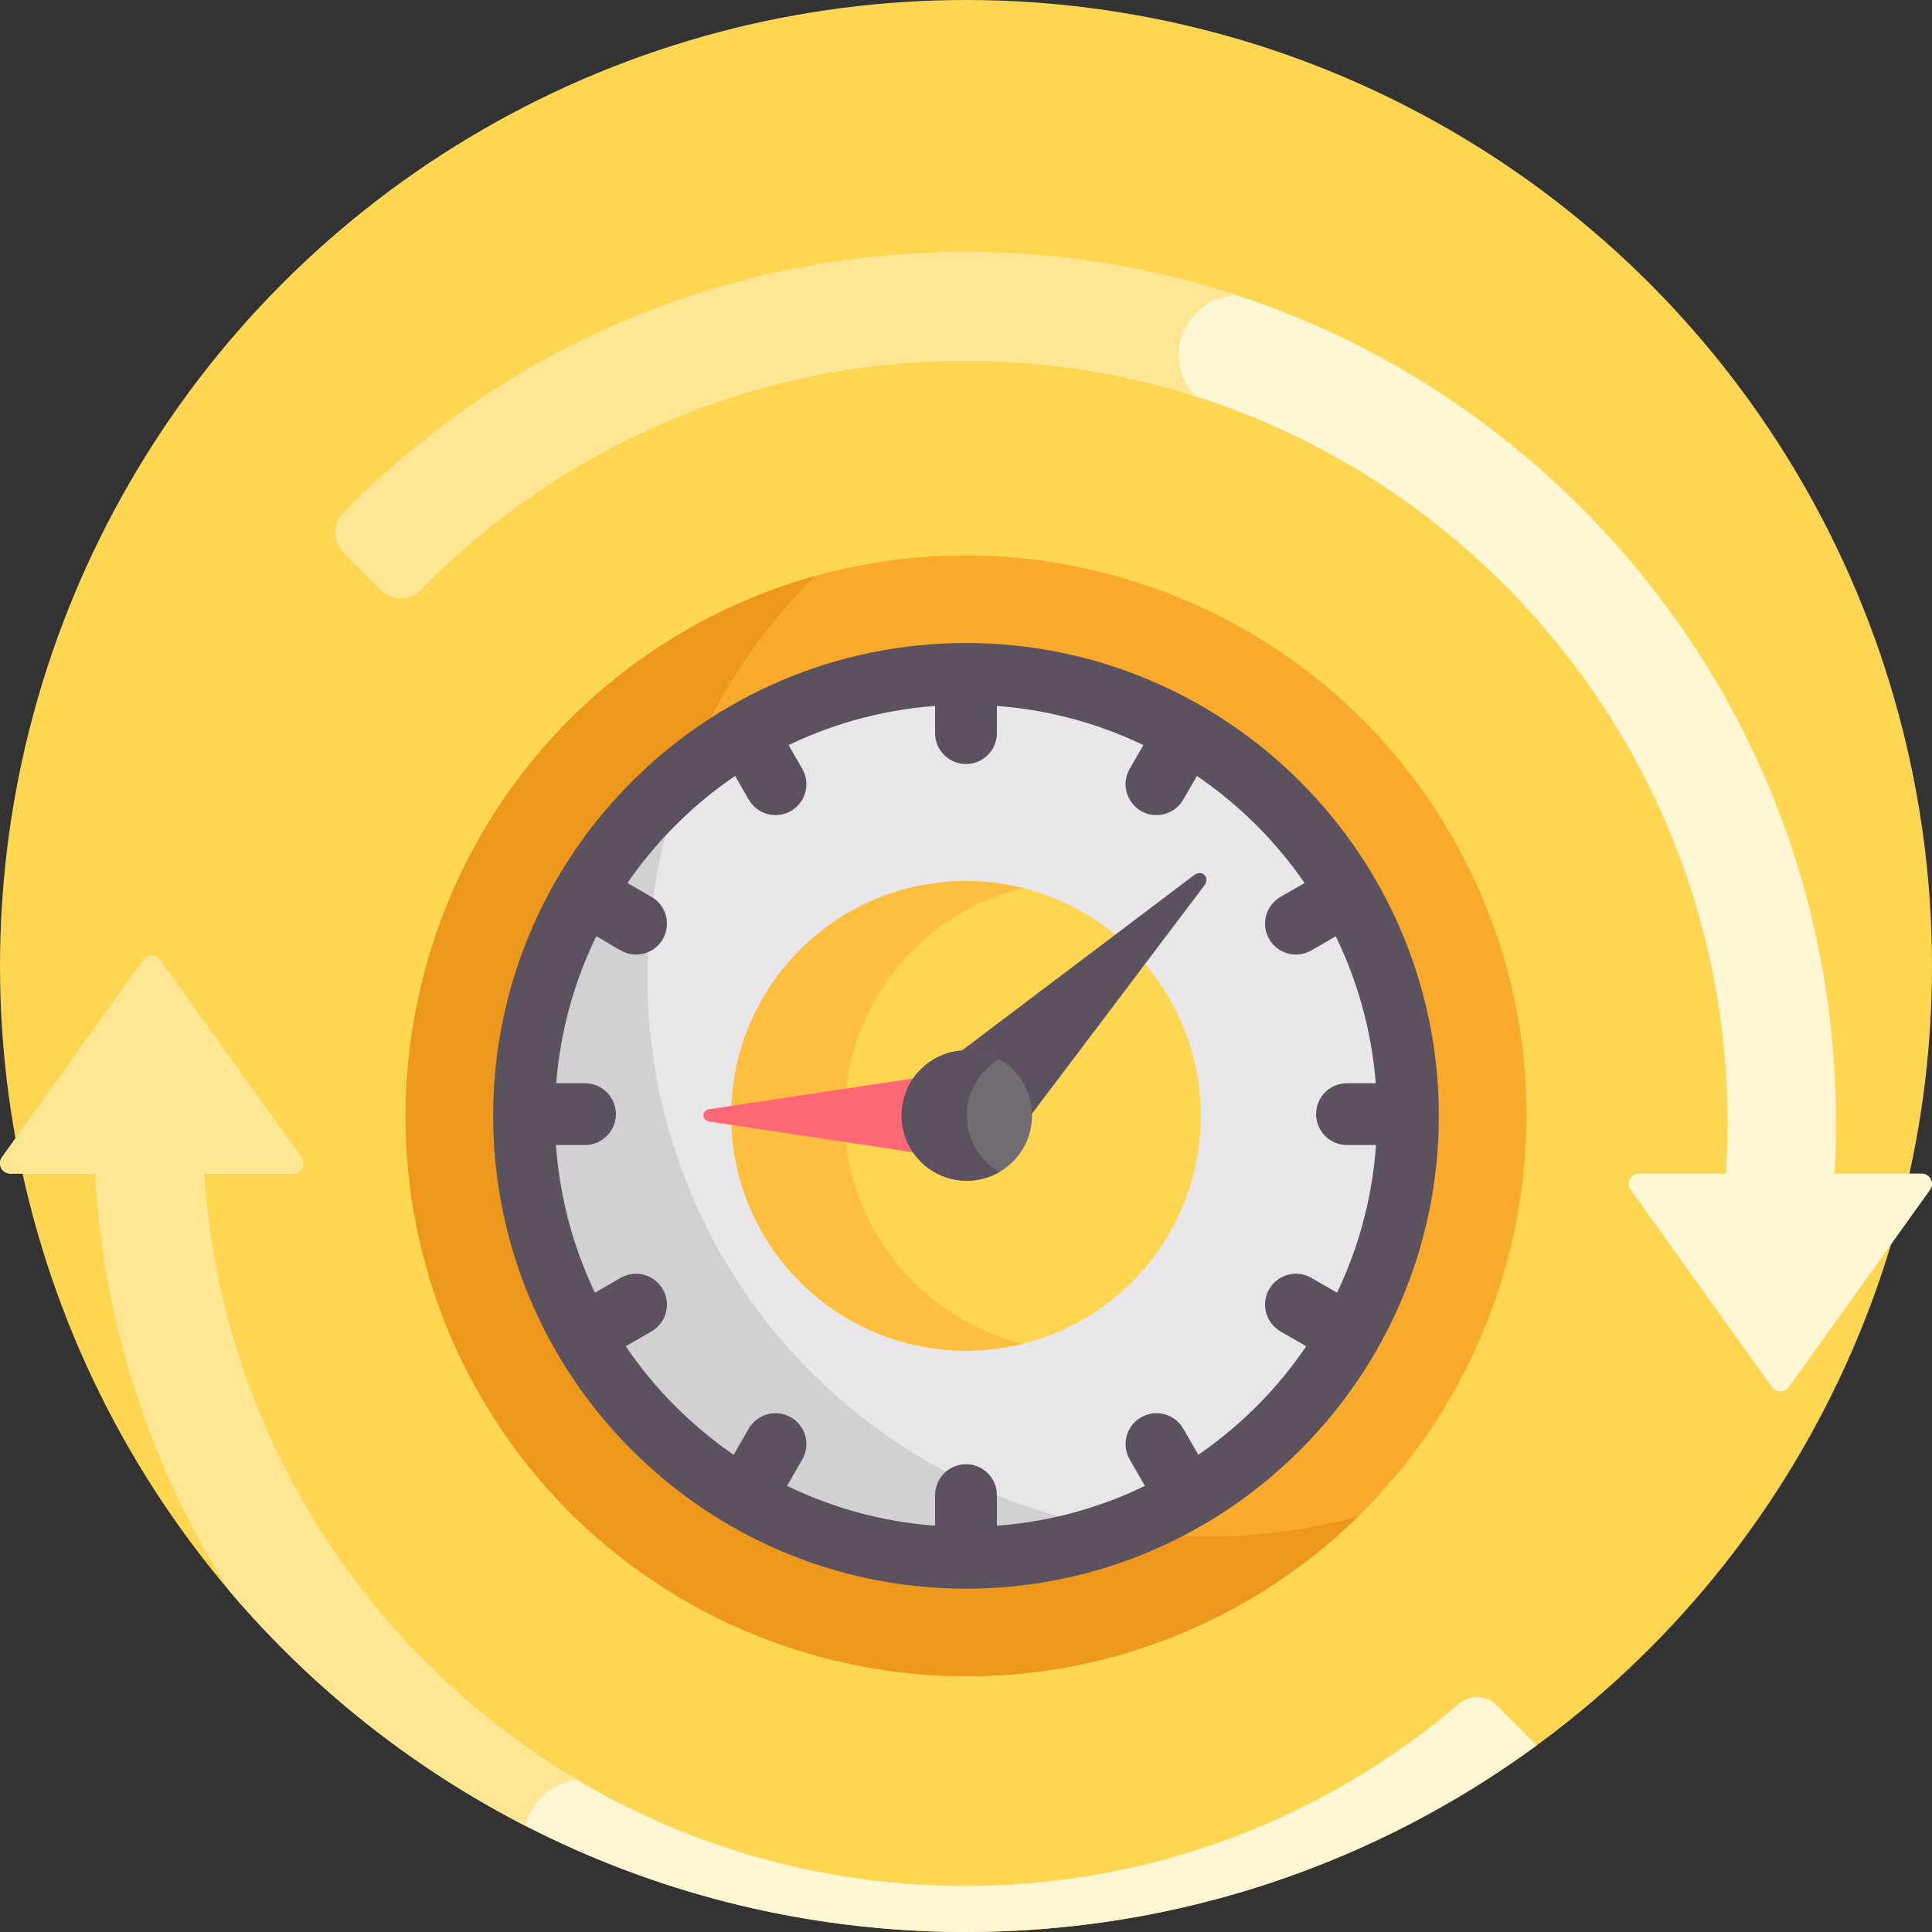 <?xml version="1.0" encoding="iso-8859-1"?>
<!-- Generator: Adobe Illustrator 19.0.0, SVG Export Plug-In . SVG Version: 6.00 Build 0)  -->
<svg version="1.1" id="Capa_1" xmlns="http://www.w3.org/2000/svg" xmlns:xlink="http://www.w3.org/1999/xlink" x="0px" y="0px"
	 viewBox="0 0 512 512" style="enable-background:new 0 0 512 512;" xml:space="preserve">
<rect x="0" y="0" width="512" height="512" fill="#333333" stroke="none"/>
<circle style="fill:#FED652;" cx="256" cy="256" r="256"/>
<g>
	<path style="fill:#FFF6D4;" d="M407.203,462.576c-0.168-0.209-0.347-0.412-0.542-0.606l-10.084-10.084
		c-2.708-2.708-7.027-2.844-9.941-0.36c-35.296,30.087-81.031,48.272-130.936,48.272c-106.969,0-194.78-83.532-201.667-188.789
		H77.63c2.221,0,3.513-2.513,2.219-4.319l-37.448-52.278c-1.089-1.52-3.349-1.52-4.437,0L0.515,306.689
		c-1.294,1.806-0.003,4.319,2.219,4.319h22.501c2.253,39.829,14.587,77.754,35.762,110.825C107.949,476.999,177.88,512,256,512
		C312.564,512,364.833,493.641,407.203,462.576z"/>
	<path style="fill:#FFF6D4;" d="M509.266,311.008h-23.103c3.76-66.529-20.477-129.82-67.225-176.568
		c-43.603-43.602-101.576-67.615-163.239-67.615c-62.302,0-121.008,24.56-164.71,69.101c-2.843,2.898-2.829,7.543,0.041,10.413
		l10.109,10.109c2.807,2.806,7.377,2.814,10.152-0.023c36.712-37.531,87.882-60.862,144.408-60.862
		c115.705,0,209.356,97.92,201.667,215.446h-22.995c-2.222,0-3.512,2.513-2.219,4.319l37.447,52.279c1.089,1.52,3.349,1.52,4.438,0
		l37.447-52.279C512.779,313.52,511.487,311.008,509.266,311.008z"/>
</g>
<path style="fill:#F9AA2B;" d="M330.27,424.35c-70.932,40.953-161.957,16.562-202.91-54.37
	c-40.953-70.933-16.564-161.959,54.368-202.912c70.933-40.953,161.959-16.562,202.912,54.371S401.203,383.397,330.27,424.35z"/>
<path style="fill:#ED971B;" d="M191.446,332.981c-34.568-59.874-22.579-134.064,24.658-180.372
	c-11.77,3.279-23.317,8.075-34.376,14.46c-70.932,40.953-95.322,131.979-54.368,202.912c40.953,70.932,131.978,95.322,202.91,54.37
	c11.059-6.385,20.986-13.987,29.711-22.54C296.259,419.565,226.014,392.854,191.446,332.981z"/>
<path style="fill:#E8E6E9;" d="M255.999,178.589c-64.579,0-117.119,52.54-117.119,117.121c0,64.579,52.539,117.119,117.119,117.119
	s117.12-52.539,117.12-117.119S320.58,178.589,255.999,178.589z"/>
<path style="fill:#D3D0D4;" d="M191.446,332.98c-23.286-40.333-25.443-87.16-9.933-127.587
	c-26.021,21.499-42.632,54.004-42.632,90.316c0,64.579,52.539,117.119,117.119,117.119c14.445,0,28.284-2.635,41.071-7.439
	C254.268,398.632,214.75,373.344,191.446,332.98z"/>
<g>
	<path style="fill:#5C515E;" d="M256,177.201c-4.521,0-8.187,3.665-8.187,8.187v8.904c0,4.522,3.665,8.187,8.187,8.187
		c4.521,0,8.187-3.665,8.187-8.187v-8.904C264.188,180.866,260.521,177.201,256,177.201z"/>
	<path style="fill:#5C515E;" d="M256,388.037c-4.521,0-8.187,3.665-8.187,8.187v8.904c0,4.522,3.665,8.187,8.187,8.187
		c4.521,0,8.187-3.665,8.187-8.187v-8.904C264.188,391.702,260.521,388.037,256,388.037z"/>
	<path style="fill:#5C515E;" d="M315.029,193.018c-3.914-2.261-8.923-0.92-11.183,2.997l-4.452,7.711
		c-3.165,5.483,0.846,12.281,7.083,12.281c2.829,0,5.582-1.468,7.098-4.095l4.452-7.711
		C320.286,200.285,318.944,195.278,315.029,193.018z"/>
	<path style="fill:#5C515E;" d="M209.611,375.608c-3.915-2.259-8.923-0.921-11.184,2.997l-4.452,7.71
		c-3.161,5.475,0.834,12.281,7.083,12.281c2.829,0,5.581-1.468,7.097-4.095l4.452-7.71
		C214.868,382.876,213.526,377.869,209.611,375.608z"/>
	<path style="fill:#5C515E;" d="M347.533,251.865l7.711-4.452c3.916-2.26,5.258-7.267,2.998-11.183
		c-2.262-3.915-7.269-5.259-11.183-2.997l-7.711,4.452c-3.916,2.26-5.258,7.267-2.998,11.183
		C338.621,252.803,343.635,254.115,347.533,251.865z"/>
	<path style="fill:#5C515E;" d="M164.467,338.651l-7.711,4.452c-3.915,2.26-5.258,7.267-2.997,11.183
		c2.267,3.928,7.278,5.25,11.183,2.997l7.711-4.452c3.915-2.26,5.258-7.267,2.997-11.183
		C173.39,337.732,168.383,336.393,164.467,338.651z"/>
	<path style="fill:#5C515E;" d="M365.87,287.072h-8.904c-4.521,0-8.187,3.665-8.187,8.187s3.665,8.187,8.187,8.187h8.904
		c4.521,0,8.187-3.665,8.187-8.187S370.392,287.072,365.87,287.072z"/>
	<path style="fill:#5C515E;" d="M163.221,295.259c0-4.522-3.665-8.187-8.187-8.187h-8.904c-4.521,0-8.187,3.665-8.187,8.187
		s3.665,8.187,8.187,8.187h8.904C159.556,303.446,163.221,299.781,163.221,295.259z"/>
	<path style="fill:#5C515E;" d="M355.243,343.103l-7.711-4.452c-3.915-2.26-8.923-0.921-11.183,2.997
		c-2.26,3.917-0.918,8.924,2.998,11.183l7.711,4.452c3.899,2.25,8.913,0.937,11.183-2.997
		C360.501,350.37,359.159,345.363,355.243,343.103z"/>
	<path style="fill:#5C515E;" d="M172.654,237.685l-7.711-4.452c-3.918-2.261-8.924-0.92-11.183,2.997
		c-2.261,3.917-0.919,8.924,2.997,11.183c6.801,3.626,8.273,5.55,11.797,5.55c2.829,0,5.582-1.468,7.097-4.095
		C177.912,244.952,176.57,239.945,172.654,237.685z"/>
	<path style="fill:#5C515E;" d="M313.573,378.604c-2.261-3.915-7.267-5.256-11.183-2.997c-3.916,2.261-5.258,7.268-2.997,11.183
		l4.452,7.71c2.267,3.928,7.278,5.25,11.183,2.997c3.916-2.261,5.258-7.268,2.997-11.183L313.573,378.604z"/>
	<path style="fill:#5C515E;" d="M208.155,196.015c-2.26-3.915-7.268-5.256-11.183-2.997c-3.916,2.261-5.258,7.268-2.997,11.183
		l4.452,7.711c2.267,3.928,7.278,5.25,11.183,2.997c3.916-2.261,5.258-7.268,2.997-11.183L208.155,196.015z"/>
</g>
<circle style="fill:#FED652;" cx="256" cy="295.71" r="62.22"/>
<path style="fill:#FEBE40;" d="M223.779,295.709c0-29.19,20.105-53.675,47.221-60.389c-4.805-1.19-9.827-1.832-15-1.832
	c-34.363,0-62.221,27.857-62.221,62.221S221.637,357.93,256,357.93c5.173,0,10.195-0.642,15-1.832
	C243.885,349.384,223.779,324.899,223.779,295.709z"/>
<g>
	<path style="fill:#5C515E;" d="M255.999,421.015c-69.094,0-125.305-56.212-125.305-125.305
		c0-69.095,56.212-125.308,125.305-125.308c69.094,0,125.307,56.213,125.307,125.308
		C381.306,364.804,325.094,421.015,255.999,421.015z M255.999,186.777c-60.065,0-108.931,48.868-108.931,108.934
		c0,60.065,48.866,108.931,108.931,108.931c60.066,0,108.933-48.866,108.933-108.931
		C364.932,235.645,316.065,186.777,255.999,186.777z"/>
	<path style="fill:#5C515E;" d="M266.965,284.129c4.378,4.378,4.754,11.455,1.517,17.631l50.689-67.109
		c1.611-2.132-0.596-4.338-2.728-2.728l-67.109,50.689C255.51,279.375,262.586,279.751,266.965,284.129z"/>
</g>
<path style="fill:#FD6874;" d="M239.738,295.576c0-3.842,1.581-7.352,4.186-10.063l-55.98,8.436c-2.065,0.311-2.065,2.942,0,3.253
	l55.98,8.436C241.319,302.928,239.738,299.418,239.738,295.576z"/>
<circle style="fill:#716B72;" cx="256.21" cy="295.63" r="17.281"/>
<path style="fill:#5C515E;" d="M256.207,295.626c0-6.393,3.48-11.961,8.641-14.951c-2.544-1.474-5.489-2.331-8.641-2.331
	c-9.544,0-17.281,7.737-17.281,17.282s7.737,17.282,17.281,17.282c3.151,0,6.097-0.857,8.641-2.331
	C259.688,307.587,256.207,302.019,256.207,295.626z"/>
<g>
	<path style="fill:#FFE693;" d="M312.398,94.102c0-8.598,6.836-15.582,15.368-15.857c-22.957-7.514-47.211-11.421-72.067-11.421
		c-62.295,0-121.009,24.558-164.71,69.101c-2.843,2.898-2.829,7.543,0.041,10.413l10.109,10.109
		c2.807,2.806,7.377,2.814,10.152-0.023c36.712-37.531,87.882-60.862,144.408-60.862c21.266,0,41.772,3.311,61.039,9.428
		C314.054,102.146,312.398,98.321,312.398,94.102z"/>
	<path style="fill:#FFE693;" d="M152.944,471.659c-55.823-33.101-94.439-92.288-98.912-160.651H77.63
		c2.221,0,3.513-2.513,2.219-4.319l-37.448-52.278c-1.089-1.52-3.349-1.52-4.437,0L0.515,306.689
		c-1.294,1.806-0.003,4.319,2.219,4.319h22.501c2.253,39.829,14.587,77.754,35.762,110.825
		c21.681,25.474,48.271,46.635,78.296,62.049C140.775,477.397,146.216,472.427,152.944,471.659z"/>
</g>
<g>
</g>
<g>
</g>
<g>
</g>
<g>
</g>
<g>
</g>
<g>
</g>
<g>
</g>
<g>
</g>
<g>
</g>
<g>
</g>
<g>
</g>
<g>
</g>
<g>
</g>
<g>
</g>
<g>
</g>
</svg>
